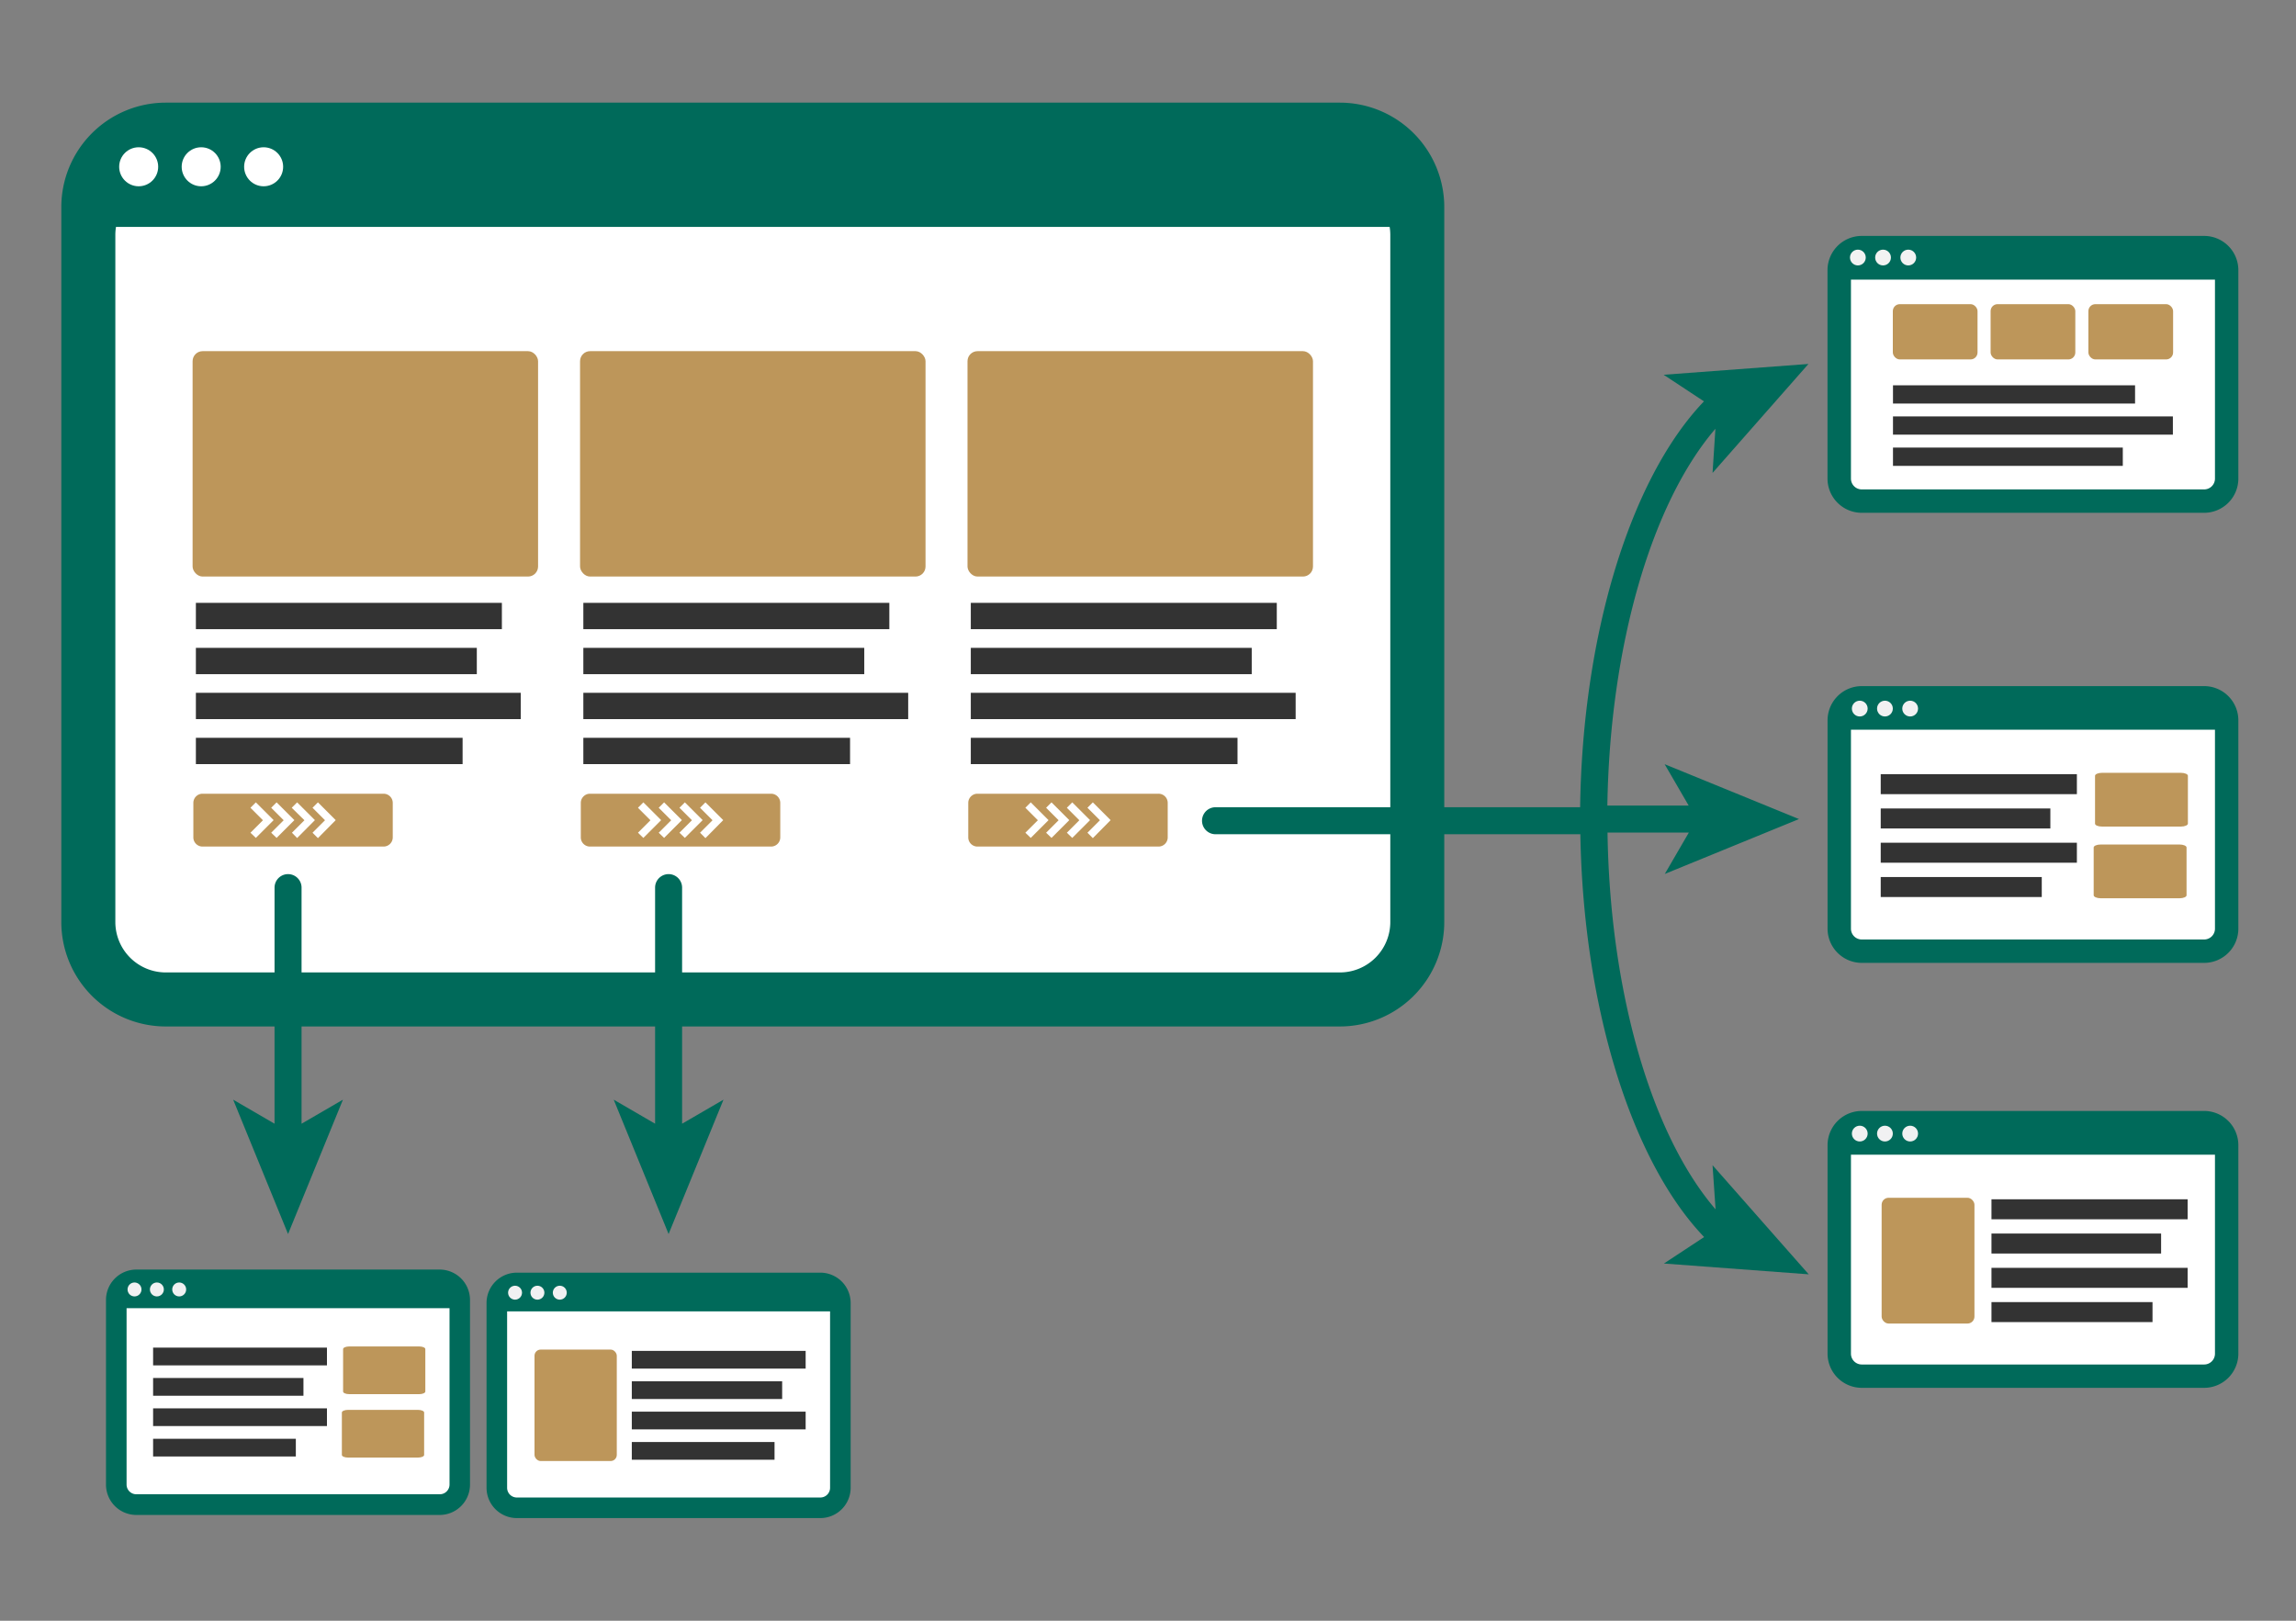 <svg data-name="Layer 1" xmlns="http://www.w3.org/2000/svg" viewBox="0 0 425 300"><rect x="0" y="0" width="425" height="300" fill="#808080" stroke="none"/><title>knowledge-illustrations</title><path d="M248 19H30.69a19.34 19.34 0 0 0-19.34 19.34v132.32A19.34 19.34 0 0 0 30.69 190H248a19.34 19.34 0 0 0 19.34-19.34V38.34A19.34 19.34 0 0 0 248 19z" fill="#006a5a"/><path d="M257.35 170.66A9.34 9.34 0 0 1 248 180H30.69a9.34 9.34 0 0 1-9.34-9.34V43.43a9.37 9.37 0 0 1 .12-1.43h235.76a9.37 9.37 0 0 1 .12 1.43z" fill="#fff"/><circle cx="25.67" cy="30.87" r="3.61" fill="none"/><circle cx="37.24" cy="30.87" r="3.61" fill="none"/><path fill="none" d="M190.78 148.54l-.98.98 2.31 2.31-2.31 2.31.98.98 3.28-3.29-3.28-3.29zM117.69 148.54l-.98.98 2.31 2.31-2.31 2.31.98.98 3.28-3.29-3.28-3.29z"/><circle cx="48.8" cy="30.87" r="3.61" fill="none"/><path d="M21.47 42a9.37 9.37 0 0 0-.12 1.43v127.23a9.34 9.34 0 0 0 9.34 9.34H248a9.34 9.34 0 0 0 9.34-9.34V43.43a9.37 9.37 0 0 0-.12-1.43zM72.7 155a1.7 1.7 0 0 1-1.7 1.7H37.49a1.7 1.7 0 0 1-1.7-1.7v-6.34a1.7 1.7 0 0 1 1.7-1.7H71a1.7 1.7 0 0 1 1.7 1.7zm12.93-13.52H36.26v-4.87h49.37zm10.76-8.32H36.26v-4.87H96.4zm-8.13-13.2v4.87h-52v-4.87zm-52-3.45v-4.87h56.65v4.87zm63.34-11.6a1.86 1.86 0 0 1-1.86 1.86H37.51a1.86 1.86 0 0 1-1.86-1.86v-38A1.86 1.86 0 0 1 37.51 65h60.24a1.86 1.86 0 0 1 1.86 1.86zM143.05 155a1.7 1.7 0 0 1-1.7 1.7h-33.51a1.7 1.7 0 0 1-1.7-1.7v-6.34a1.7 1.7 0 0 1 1.7-1.7h33.52a1.7 1.7 0 0 1 1.7 1.7zM156 141.44h-49.39v-4.87H156zm10.76-8.32h-60.15v-4.87h60.13zm-8.13-13.2v4.87h-52v-4.87zm-52-3.45v-4.87h56.64v4.87zM170 104.86a1.86 1.86 0 0 1-1.86 1.86h-60.28a1.86 1.86 0 0 1-1.86-1.86v-38a1.86 1.86 0 0 1 1.86-1.86h60.24a1.86 1.86 0 0 1 1.9 1.86zM216.14 155a1.7 1.7 0 0 1-1.7 1.7h-33.51a1.7 1.7 0 0 1-1.7-1.7v-6.34a1.7 1.7 0 0 1 1.7-1.7h33.52a1.7 1.7 0 0 1 1.7 1.7zm12.93-13.52H179.7v-4.87h49.37zm10.76-8.32H179.7v-4.87h60.13zm-8.13-13.2v4.87h-52v-4.87zm-52-3.45v-4.87h56.64v4.87zm63.3-11.65a1.86 1.86 0 0 1-1.86 1.86h-60.19a1.86 1.86 0 0 1-1.86-1.86v-38a1.86 1.86 0 0 1 1.86-1.86h60.24a1.86 1.86 0 0 1 1.81 1.86z" fill="none"/><path fill="none" d="M47.34 148.54l-.98.98 2.31 2.31-2.31 2.31.98.98 3.29-3.29-3.29-3.29zM57.87 149.52l2.31 2.31-2.31 2.31.98.98 3.28-3.29-3.28-3.29-.98.98z"/><path fill="none" d="M55.01 148.54l-.98.98 2.31 2.31-2.31 2.31.98.98 3.29-3.29-3.29-3.29z"/><path fill="none" d="M51.17 148.54l-.97.98 2.31 2.31-2.31 2.31.97.98 3.29-3.29-3.29-3.29z"/><rect x="35.65" y="65" width="63.95" height="41.72" rx="1.86" ry="1.86" fill="#bd965a"/><path fill="#333" d="M36.26 111.59H92.9v4.87H36.26zM36.26 119.92h52v4.87h-52zM36.26 128.24h60.13v4.87H36.26zM36.26 136.57h49.37v4.87H36.26z"/><path d="M71 146.92H37.49a1.7 1.7 0 0 0-1.7 1.7V155a1.7 1.7 0 0 0 1.7 1.7H71a1.7 1.7 0 0 0 1.7-1.7v-6.34a1.7 1.7 0 0 0-1.7-1.74zm-24.64 7.22l2.31-2.31-2.31-2.31 1-1 3.29 3.29-3.29 3.29zm3.84 0l2.31-2.31-2.31-2.31 1-1 3.29 3.29-3.29 3.29zm3.84 0l2.31-2.31-2.35-2.31 1-1 3.29 3.29-3.29 3.31zm4.81 1l-1-1 2.31-2.31-2.31-2.31 1-1 3.29 3.29z" fill="#bd965a"/><path fill="none" d="M122.89 148.54l-.97.98 2.31 2.31-2.31 2.31.97.98 3.29-3.29-3.29-3.29z"/><path fill="none" d="M126.73 148.54l-.98.98 2.31 2.31-2.31 2.31.98.98 3.29-3.29-3.29-3.29z"/><path fill="none" d="M129.59 149.52l2.31 2.31-2.31 2.31.97.98 3.29-3.29-3.29-3.29-.97.98z"/><rect x="107.37" y="65" width="63.95" height="41.72" rx="1.86" ry="1.86" fill="#bd965a"/><path fill="#333" d="M107.98 111.59h56.64v4.87h-56.64zM107.98 119.92h52v4.87h-52zM107.98 128.24h60.13v4.87h-60.13zM107.98 136.57h49.37v4.87h-49.37z"/><path d="M142.73 146.92h-33.52a1.7 1.7 0 0 0-1.7 1.7V155a1.7 1.7 0 0 0 1.7 1.7h33.52a1.7 1.7 0 0 0 1.7-1.7v-6.34a1.7 1.7 0 0 0-1.7-1.74zm-24.64 7.22l2.31-2.31-2.31-2.31 1-1 3.29 3.29-3.29 3.29zm3.84 0l2.31-2.31-2.31-2.31 1-1 3.29 3.29-3.29 3.29zm3.84 0l2.31-2.31-2.31-2.31 1-1 3.29 3.29-3.29 3.29zm4.81 1l-1-1 2.31-2.31-2.31-2.31 1-1 3.29 3.29z" fill="#bd965a"/><path fill="none" d="M194.61 148.54l-.97.98 2.31 2.31-2.31 2.31.97.98 3.29-3.29-3.29-3.29z"/><path fill="none" d="M198.45 148.54l-.98.98 2.31 2.31-2.31 2.31.98.98 3.29-3.29-3.29-3.29z"/><path fill="none" d="M201.31 149.52l2.31 2.31-2.31 2.31.97.98 3.29-3.29-3.29-3.29-.97.98z"/><rect x="179.09" y="65" width="63.95" height="41.72" rx="1.86" ry="1.86" fill="#bd965a"/><path fill="#333" d="M179.7 111.59h56.64v4.87H179.7zM179.7 119.92h52v4.87h-52zM179.7 128.24h60.13v4.87H179.7zM179.7 136.57h49.37v4.87H179.7z"/><path d="M214.44 146.92h-33.51a1.7 1.7 0 0 0-1.7 1.7V155a1.7 1.7 0 0 0 1.7 1.7h33.52a1.7 1.7 0 0 0 1.7-1.7v-6.34a1.7 1.7 0 0 0-1.71-1.74zm-24.64 7.22l2.31-2.31-2.31-2.31 1-1 3.29 3.29-3.29 3.29zm3.84 0l2.31-2.31-2.31-2.31 1-1 3.29 3.29-3.29 3.29zm3.84 0l2.31-2.31-2.31-2.31 1-1 3.29 3.29-3.29 3.29zm4.81 1l-1-1 2.31-2.31-2.31-2.31 1-1 3.29 3.29z" fill="#bd965a"/><path d="M408 205.64h-63.38a6.34 6.34 0 0 0-6.33 6.33v38.59a6.34 6.34 0 0 0 6.33 6.33H408a6.34 6.34 0 0 0 6.33-6.33V212a6.34 6.34 0 0 0-6.33-6.36z" fill="#006a5a"/><path d="M410 250.57a2 2 0 0 1-2 2h-63.38a2 2 0 0 1-2-2v-36.83H410z" fill="#fff"/><path d="M342.58 250.57a2 2 0 0 0 2 2H408a2 2 0 0 0 2-2v-36.83h-67.42zm26-28.58h36.31v3.7h-36.26zm0 6.34H400V232h-31.4zm0 6.34h36.31v3.7h-36.26zm0 6.34h29.81v3.7h-29.76zM348.3 223a1.29 1.29 0 0 1 1.29-1.29h14.61a1.29 1.29 0 0 1 1.29 1.29v20.71a1.29 1.29 0 0 1-1.29 1.29h-14.61a1.29 1.29 0 0 1-1.29-1.29z" fill="none"/><rect x="348.3" y="221.71" width="17.18" height="23.28" rx="1.29" ry="1.29" fill="#bd965a"/><path fill="#333" d="M368.63 228.33h31.4v3.7h-31.4zM368.63 234.68h36.31v3.7h-36.31zM368.63 221.99h36.31v3.7h-36.31zM368.63 241.02h29.81v3.7h-29.81z"/><circle cx="344.25" cy="209.83" r="1.46" fill="#f1f1f2"/><circle cx="348.91" cy="209.83" r="1.46" fill="#f1f1f2"/><circle cx="353.58" cy="209.83" r="1.46" fill="#f1f1f2"/><path d="M408 127h-63.38a6.34 6.34 0 0 0-6.33 6.33v38.57a6.34 6.34 0 0 0 6.33 6.33H408a6.34 6.34 0 0 0 6.33-6.33v-38.59A6.34 6.34 0 0 0 408 127z" fill="#006a5a"/><path d="M410 171.9a2 2 0 0 1-2 2h-63.38a2 2 0 0 1-2-2v-36.83H410z" fill="#fff"/><path d="M342.58 171.9a2 2 0 0 0 2 2H408a2 2 0 0 0 2-2v-36.83h-67.42zm45.22-28.29c0-.3.58-.55 1.29-.55h14.61c.71 0 1.29.25 1.29.55v8.85c0 .3-.58.55-1.29.55h-14.61c-.71 0-1.29-.25-1.29-.55zm-.25 13.25c0-.3.58-.55 1.29-.55h14.61c.71 0 1.29.25 1.29.55v8.85c0 .3-.58.55-1.29.55h-14.61c-.71 0-1.29-.25-1.29-.55zm-39.42-13.56h36.31v3.7h-36.31zm0 6.34h31.4v3.7h-31.4zm0 6.34h36.31v3.7h-36.31zm0 6.34h29.81V166h-29.81z" fill="none"/><path d="M389.09 153h14.61c.71 0 1.29-.25 1.29-.55v-8.85c0-.3-.58-.55-1.29-.55h-14.61c-.71 0-1.29.25-1.29.55v8.85c0 .32.58.55 1.29.55zM388.84 166.27h14.61c.71 0 1.29-.25 1.29-.55v-8.85c0-.3-.58-.55-1.29-.55h-14.61c-.71 0-1.29.25-1.29.55v8.85c0 .28.58.55 1.29.55z" fill="#bd965a"/><path fill="#333" d="M348.13 149.65h31.4v3.7h-31.4zM348.13 155.99h36.31v3.7h-36.31zM348.13 143.3h36.31v3.7h-36.31zM348.13 162.34h29.81v3.7h-29.81z"/><circle cx="344.25" cy="131.16" r="1.46" fill="#f1f1f2"/><circle cx="348.91" cy="131.16" r="1.46" fill="#f1f1f2"/><circle cx="353.58" cy="131.16" r="1.46" fill="#f1f1f2"/><path d="M408 43.67h-63.38a6.34 6.34 0 0 0-6.34 6.33v38.59a6.34 6.34 0 0 0 6.33 6.33H408a6.34 6.34 0 0 0 6.33-6.33V50a6.34 6.34 0 0 0-6.33-6.33z" fill="#006a5a"/><path d="M410 88.59a2 2 0 0 1-2 2h-63.38a2 2 0 0 1-2-2V51.76H410z" fill="#fff"/><path d="M342.58 88.59a2 2 0 0 0 2 2H408a2 2 0 0 0 2-2V51.76h-67.42zm50.36-2.37H350.4v-3.37h42.54zm9.27-5.77H350.4v-3.37h51.81zm-51.81-5.76v-3.37h44.81v3.38zm36.17-17.11a1.29 1.29 0 0 1 1.29-1.29H401a1.29 1.29 0 0 1 1.29 1.29v7.66a1.29 1.29 0 0 1-1.29 1.29h-13.15a1.29 1.29 0 0 1-1.29-1.29zm-18.1 0a1.29 1.29 0 0 1 1.29-1.29h13.11a1.29 1.29 0 0 1 1.29 1.29v7.66a1.29 1.29 0 0 1-1.29 1.29h-13.11a1.29 1.29 0 0 1-1.29-1.29zm-18.1 0a1.29 1.29 0 0 1 1.29-1.29h13.11a1.29 1.29 0 0 1 1.23 1.29v7.66a1.29 1.29 0 0 1-1.29 1.29h-13.05a1.29 1.29 0 0 1-1.29-1.29z" fill="none"/><rect x="350.37" y="56.3" width="15.68" height="10.23" rx="1.29" ry="1.29" fill="#bd965a"/><rect x="368.47" y="56.3" width="15.68" height="10.23" rx="1.29" ry="1.29" fill="#bd965a"/><rect x="386.57" y="56.3" width="15.68" height="10.23" rx="1.29" ry="1.29" fill="#bd965a"/><path fill="#333" d="M350.4 71.32h44.81v3.38H350.4zM350.4 77.08h51.81v3.38H350.4zM350.4 82.85h42.54v3.38H350.4z"/><circle cx="343.9" cy="47.67" r="1.46" fill="#f2f2f2"/><circle cx="348.56" cy="47.67" r="1.46" fill="#f2f2f2"/><circle cx="353.23" cy="47.67" r="1.46" fill="#f2f2f2"/><path d="M317.56 223.85c-11.9-13.82-19.57-40.34-20-69.74h15.05l-4.45 7.66L333 151.61l-24.87-10.16 4.45 7.66h-15.05c.46-29.4 8.13-55.93 20-69.74l-.53 8.17 17.75-20.17-26.8 2 7.46 4.92c-13.63 14.25-22.48 43.19-22.92 75.13H225a2.5 2.5 0 0 0 0 5h67.53c.54 31.71 9.36 60.4 22.91 74.56l-7.44 4.9 26.8 2-17.8-20.2z" fill="#006a5a"/><circle cx="48.8" cy="30.87" r="3.61" fill="#fff"/><circle cx="37.24" cy="30.87" r="3.61" fill="#fff"/><circle cx="25.67" cy="30.87" r="3.61" fill="#fff"/><path d="M81.4 235H25.23a5.62 5.62 0 0 0-5.61 5.61v34.2a5.62 5.62 0 0 0 5.61 5.61H81.4a5.62 5.62 0 0 0 5.6-5.63v-34.2a5.62 5.62 0 0 0-5.6-5.59z" fill="#006a5a"/><path d="M83.21 274.79a1.8 1.8 0 0 1-1.8 1.8H25.23a1.8 1.8 0 0 1-1.8-1.8v-32.64h59.78z" fill="#fff"/><path d="M23.43 274.79a1.8 1.8 0 0 0 1.8 1.8H81.4a1.8 1.8 0 0 0 1.8-1.8v-32.64H23.43z" fill="none"/><path d="M23.43 274.79a1.8 1.8 0 0 0 1.8 1.8H81.4a1.8 1.8 0 0 0 1.8-1.8v-32.64H23.43zm40.08-25.07c0-.27.51-.49 1.14-.49h12.94c.63 0 1.14.22 1.14.49v7.85c0 .27-.51.49-1.14.49H64.65c-.63 0-1.14-.22-1.14-.49zm-.22 11.74c0-.27.51-.49 1.14-.49h12.94c.63 0 1.14.22 1.14.49v7.85c0 .27-.51.49-1.14.49H64.42c-.63 0-1.14-.22-1.14-.49zm-34.95-12h32.18v3.28H28.34zm0 5.62h27.82v3.28H28.34zm0 5.62h32.18v3.3H28.34zm0 5.62h26.42v3.28H28.34z" fill="none"/><path d="M64.65 258.06h12.94c.63 0 1.14-.22 1.14-.49v-7.85c0-.27-.51-.49-1.14-.49H64.65c-.63 0-1.14.22-1.14.49v7.85c0 .27.49.49 1.14.49zM64.42 269.8h12.95c.63 0 1.14-.22 1.14-.49v-7.85c0-.27-.51-.49-1.14-.49H64.42c-.63 0-1.14.22-1.14.49v7.85c0 .27.52.49 1.14.49z" fill="#bd965a"/><path fill="#333" d="M28.34 255.07h27.83v3.28H28.34zM28.34 260.69h32.18v3.28H28.34zM28.34 249.45h32.18v3.28H28.34zM28.34 266.32h26.42v3.28H28.34z"/><circle cx="24.9" cy="238.68" r="1.29" fill="#f1f1f2"/><circle cx="29.04" cy="238.68" r="1.29" fill="#f1f1f2"/><circle cx="33.17" cy="238.68" r="1.29" fill="#f1f1f2"/><path d="M55.82 208v-43.7a2.5 2.5 0 0 0-5 0V208l-7.66-4.45 10.16 24.87 10.16-24.87zM151.85 235.57H95.67a5.62 5.62 0 0 0-5.61 5.61v34.2a5.62 5.62 0 0 0 5.61 5.62h56.18a5.62 5.62 0 0 0 5.61-5.61v-34.2a5.62 5.62 0 0 0-5.61-5.62z" fill="#006a5a"/><path d="M153.65 275.39a1.8 1.8 0 0 1-1.8 1.8H95.67a1.8 1.8 0 0 1-1.8-1.8v-32.65h59.78z" fill="#fff"/><path d="M93.87 275.39a1.8 1.8 0 0 0 1.8 1.8h56.18a1.8 1.8 0 0 0 1.8-1.8v-32.65H93.87zM117 250.05h32.18v3.28H117zm0 5.62h27.83V259H117zm0 5.62h32.18v3.28H117zm0 5.62h26.42v3.28H117zm-18-16a1.14 1.14 0 0 1 1.14-1.14H113a1.14 1.14 0 0 1 1.14 1.14v18.39a1.14 1.14 0 0 1-1.14 1.14h-12.92a1.14 1.14 0 0 1-1.14-1.14z" fill="none"/><rect x="98.94" y="249.81" width="15.23" height="20.63" rx="1.14" ry="1.14" fill="#bd965a"/><path fill="#333" d="M116.95 255.68h27.83v3.28h-27.83zM116.95 261.3h32.18v3.28h-32.18zM116.95 250.05h32.18v3.28h-32.18zM116.95 266.92h26.42v3.28h-26.42z"/><circle cx="95.34" cy="239.28" r="1.29" fill="#f1f1f2"/><circle cx="99.48" cy="239.28" r="1.29" fill="#f1f1f2"/><circle cx="103.62" cy="239.28" r="1.29" fill="#f1f1f2"/><path d="M126.26 208v-43.7a2.5 2.5 0 0 0-5 0V208l-7.66-4.45 10.16 24.87 10.16-24.87z" fill="#006a5a"/></svg>